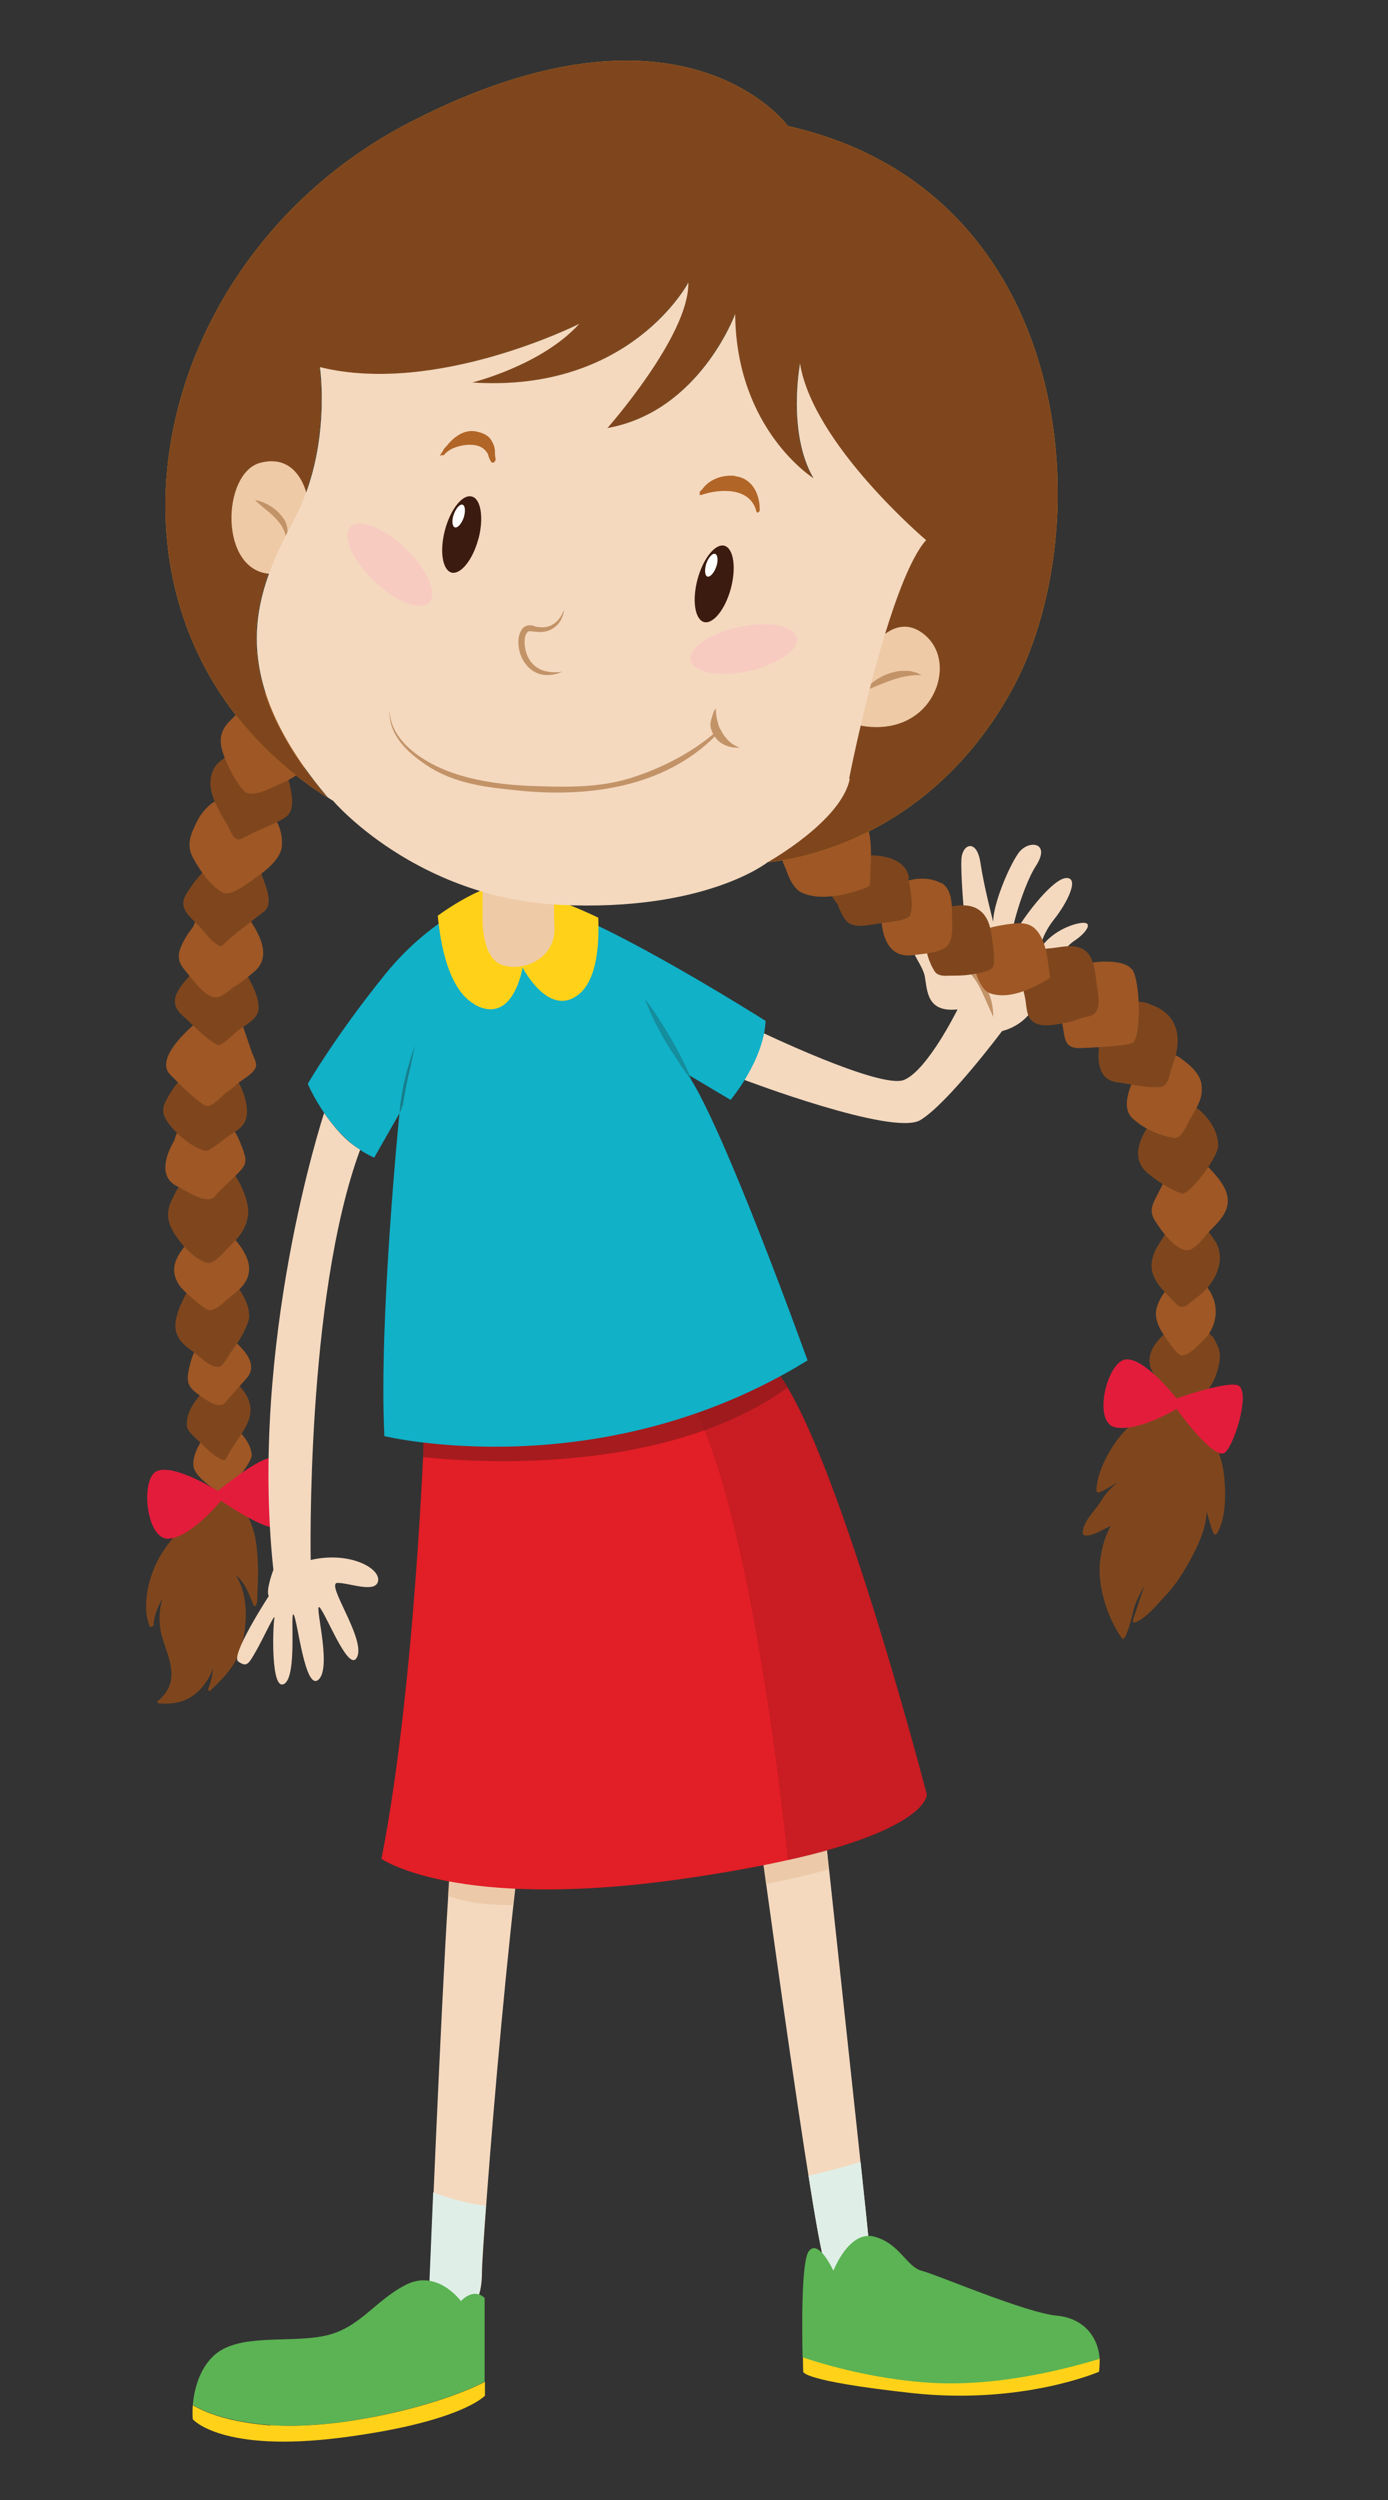 <svg width="105" height="189" viewBox="0 0 105 189" fill="none" xmlns="http://www.w3.org/2000/svg">
<rect x="0" y="0" width="105" height="189" fill="#333333" stroke="none"/>
<path d="M57.397 77.898C57.397 77.898 56.852 80.821 56.307 81.639C56.307 81.639 67.53 85.9 69.611 84.686C71.692 83.448 75.805 77.948 75.805 77.948C75.805 77.948 77.836 77.526 78.406 75.594C78.976 73.661 80.413 71.704 81.255 71.134C82.098 70.589 82.618 69.846 82.073 69.772C81.528 69.697 79.595 70.267 78.654 71.778C78.654 71.778 78.778 70.713 79.744 69.499C80.71 68.285 81.677 66.377 80.686 66.377C79.695 66.377 77.613 69.078 76.845 70.416C76.845 70.465 76.796 70.49 76.771 70.515C76.077 71.828 77.217 67.22 78.382 65.436C79.521 63.652 77.787 63.454 77.044 64.495C76.3 65.535 75.111 68.409 75.136 69.697C75.136 69.697 74.442 67.071 74.17 65.238C73.897 63.38 72.807 63.801 72.733 64.916C72.658 66.031 72.931 69.004 73.005 70.118C73.079 71.258 72.807 72.992 72.807 72.992C72.807 72.992 72.113 72.546 71.221 72.15C70.329 71.754 70.379 70.441 69.264 70.787C68.149 71.159 69.76 72.745 69.958 73.81C70.156 74.875 70.082 76.56 72.435 76.312C72.435 76.312 70.181 80.896 68.397 81.639C66.613 82.382 57.322 77.898 57.322 77.898H57.397Z" fill="#F4D9BF"/>
<path d="M75.136 76.882C75.136 76.882 75.013 76.61 74.839 76.213C74.74 76.015 74.641 75.792 74.542 75.544C74.418 75.297 74.319 75.049 74.195 74.801C74.071 74.553 73.922 74.306 73.799 74.107C73.724 74.008 73.65 73.909 73.576 73.81C73.501 73.711 73.427 73.637 73.353 73.562C73.278 73.488 73.204 73.439 73.154 73.364C73.105 73.29 73.031 73.265 72.981 73.216C72.882 73.141 72.832 73.092 72.832 73.092C72.832 73.092 72.907 73.092 73.031 73.141C73.105 73.141 73.179 73.166 73.254 73.216C73.328 73.265 73.427 73.29 73.526 73.364C73.724 73.488 73.922 73.662 74.096 73.885C74.17 74.008 74.294 74.107 74.368 74.231C74.443 74.355 74.517 74.479 74.591 74.628C74.864 75.148 75.037 75.718 75.087 76.164C75.161 76.61 75.136 76.907 75.136 76.907V76.882Z" fill="#C39368"/>
<path d="M91.662 101.038C91.29 100.419 90.472 99.874 89.754 99.824C88.936 99.775 88.565 100.146 88.094 100.79C88.094 100.79 88.094 100.815 88.094 100.84C87.202 101.658 86.558 102.649 87.252 103.838C87.599 104.432 88.54 106.068 89.333 106.191C90.175 106.315 90.745 105.696 91.315 105.126C91.81 104.606 92.108 103.739 92.231 103.045C92.405 102.203 92.132 101.707 91.711 100.989L91.662 101.038Z" fill="#7F461D"/>
<path d="M91.166 97.124C90.398 96.281 89.581 96.182 88.961 96.727C88.961 96.678 88.887 96.653 88.837 96.727C88.292 97.471 87.772 97.941 87.499 98.883C87.301 99.576 87.648 100.344 88.02 100.89C88.218 101.187 89.035 102.475 89.407 102.475C89.977 102.475 90.77 101.583 91.117 101.236C92.256 100.047 92.231 98.313 91.166 97.148V97.124Z" fill="#9E5725"/>
<path d="M91.265 107.728C90.794 106.935 89.754 105.77 88.688 105.993C88.193 106.092 87.772 106.266 87.4 106.489C86.31 106.96 85.393 107.752 84.625 108.719C83.832 109.734 82.965 111.37 82.941 112.683C82.941 112.782 83.064 112.881 83.139 112.831C83.634 112.633 84.105 112.336 84.576 112.038C84.105 112.435 83.684 112.831 83.362 113.376C82.891 114.169 81.999 114.888 81.9 115.854C81.9 115.978 81.95 116.052 82.073 116.077C82.668 116.151 83.51 115.581 84.031 115.358C83.585 116.126 83.362 117.018 83.238 117.885C82.965 119.793 83.758 122.295 84.873 123.856C84.947 123.955 85.071 123.856 85.096 123.782C85.468 123.088 85.616 122.147 85.839 121.404C86.013 120.908 86.285 120.388 86.558 119.892C86.285 120.759 85.988 121.602 85.715 122.444C85.666 122.593 85.765 122.717 85.913 122.642C86.805 122.246 87.425 121.404 88.069 120.735C88.961 119.818 89.605 118.753 90.2 117.638C90.769 116.548 91.215 115.507 91.29 114.268C91.438 114.838 91.587 115.408 91.81 115.928C91.86 116.077 92.033 116.002 92.083 115.903C92.727 114.739 92.727 113.153 92.628 111.865C92.528 110.378 91.959 109.016 91.215 107.728H91.265Z" fill="#7F461D"/>
<path d="M91.909 93.829C91.166 92.59 90.001 91.673 89.01 92.441C88.416 92.689 87.994 93.581 87.672 94.052C87.276 94.646 86.979 95.464 87.177 96.182C87.425 97.124 88.292 97.842 88.936 98.536C89.531 99.18 89.952 98.486 90.497 98.115C91.81 97.198 92.85 95.365 91.934 93.829H91.909Z" fill="#7F461D"/>
<path d="M91.091 87.858C89.977 86.644 88.961 87.734 88.366 88.898C88.044 89.295 87.821 89.815 87.623 90.187C87.202 91.029 86.855 91.525 87.425 92.367C87.92 93.11 88.688 94.225 89.605 94.498C90.348 94.696 91.042 93.531 91.513 93.061C92.182 92.392 92.974 91.624 92.875 90.608C92.801 89.592 91.711 88.551 91.067 87.882L91.091 87.858Z" fill="#9E5725"/>
<path d="M90.596 83.819C88.936 82.382 87.598 83.472 86.93 85.058C86.112 86.198 85.616 87.684 86.806 88.675C87.549 89.295 88.466 89.914 89.407 90.236C89.903 90.409 92.182 87.511 92.157 86.569C92.108 85.43 91.463 84.538 90.621 83.819H90.596Z" fill="#7F461D"/>
<path d="M89.209 79.93C88.689 79.558 87.648 79.508 87.053 79.756C86.731 79.905 86.508 80.103 86.335 80.376C86.335 80.376 86.335 80.376 86.31 80.376C86.31 80.4 86.285 80.45 86.26 80.499C86.186 80.648 86.112 80.797 86.038 80.97C85.517 82.06 84.774 83.646 85.641 84.513C86.459 85.306 87.648 85.826 88.763 86.024C89.333 86.123 89.704 85.231 89.903 84.835C90.423 83.844 91.042 83.175 90.894 81.986C90.77 81.094 89.903 80.425 89.209 79.93Z" fill="#9E5725"/>
<path d="M86.954 75.891C85.046 75.296 83.708 76.065 83.386 77.923C82.99 79.36 82.742 81.565 84.451 81.812C85.467 81.936 86.83 82.308 87.846 82.159C88.44 82.06 88.49 81.069 88.663 80.623C89.481 78.592 89.208 76.634 86.954 75.916V75.891Z" fill="#7F461D"/>
<path d="M85.616 73.29C85.146 72.596 83.362 72.646 82.668 72.769C81.875 72.918 80.909 73.091 80.537 73.934C80.488 74.058 80.438 74.206 80.389 74.33V74.182H80.364C80.314 74.702 80.141 75.272 80.166 75.792C80.191 76.61 80.364 77.353 80.488 78.146C80.612 78.963 80.909 79.261 81.751 79.236C82.42 79.211 85.096 79.087 85.641 78.864C86.335 78.592 86.31 74.256 85.641 73.265L85.616 73.29Z" fill="#9E5725"/>
<path d="M82.94 74.256C82.866 73.538 82.742 72.324 82.073 71.853C81.231 71.258 80.215 71.655 79.298 71.704C78.679 71.754 77.886 72.274 77.613 72.844C77.415 73.29 77.366 73.736 77.415 74.182C77.39 74.157 77.366 74.132 77.341 74.107C77.341 74.083 77.291 74.107 77.291 74.132C77.341 74.677 77.514 75.173 77.589 75.693C77.638 76.09 77.688 76.684 77.911 77.006C78.431 77.7 79.447 77.526 80.165 77.403C80.686 77.303 81.181 77.229 81.677 77.006C81.974 76.882 82.519 76.858 82.767 76.659C83.361 76.164 83.014 74.9 82.94 74.256Z" fill="#7F461D"/>
<path d="M78.728 70.787C78.134 69.697 77.366 69.722 76.251 69.871C75.458 69.995 73.947 70.193 73.55 71.035C73.179 71.853 73.352 72.646 73.773 73.389C73.798 73.463 73.823 73.562 73.848 73.637C74.021 74.132 74.368 74.925 74.913 75.098C76.35 75.594 78.109 74.727 79.323 74.008C79.397 73.984 79.447 73.884 79.422 73.81C79.273 72.794 79.224 71.704 78.728 70.787Z" fill="#9E5725"/>
<path d="M74.987 70.564C74.74 68.88 73.749 68.211 72.089 68.508C70.949 68.706 70.23 69.474 70.032 70.391C70.032 70.391 70.032 70.366 70.007 70.342C70.007 70.292 69.933 70.342 69.933 70.342C69.933 71.407 70.131 72.571 70.726 73.463C70.949 73.785 71.444 73.785 71.791 73.761C72.287 73.761 72.857 73.761 73.352 73.686C73.649 73.637 75.086 73.463 75.161 73.017C75.285 72.274 75.086 71.283 74.987 70.54V70.564Z" fill="#7F461D"/>
<path d="M71.197 66.774C70.503 66.353 69.438 66.353 68.695 66.576C67.183 67.022 66.242 68.112 66.663 69.524C66.787 70.986 67.307 72.472 69.141 72.2C69.834 72.1 71.296 72.051 71.742 71.407C72.188 70.763 71.99 69.598 72.014 68.855C72.014 68.112 71.915 67.17 71.222 66.749L71.197 66.774Z" fill="#9E5725"/>
<path d="M68.769 66.377C68.472 64.544 65.746 64.47 64.334 64.841C63.64 65.04 62.872 65.634 62.724 66.377C62.55 67.195 62.897 67.79 63.368 68.359C63.516 68.805 63.715 69.227 63.987 69.573C64.532 70.267 65.746 69.92 66.44 69.821C66.836 69.747 68.695 69.623 68.843 69.202C69.14 68.384 68.843 67.22 68.719 66.402L68.769 66.377Z" fill="#7F461D"/>
<path d="M63.195 61.298C61.807 61.546 59.602 62.636 59.206 64.123C59.206 64.123 59.156 64.123 59.156 64.148C59.156 64.172 59.156 64.222 59.156 64.247C59.082 64.693 59.156 65.139 59.429 65.634C59.677 66.427 60.073 67.22 60.668 67.492C62.055 68.136 64.186 67.641 65.548 67.096C65.722 67.046 65.821 66.898 65.821 66.724C65.821 64.643 66.539 60.704 63.17 61.298H63.195Z" fill="#9E5725"/>
<path d="M89.01 105.721C89.01 105.721 86.582 102.624 85.17 102.772C83.758 102.896 82.618 107.529 84.353 107.901C86.112 108.273 89.01 106.514 89.01 106.514C89.01 106.514 91.909 110.577 92.702 109.784C93.495 108.991 94.659 104.928 93.569 104.705C92.504 104.482 89.01 105.721 89.01 105.721Z" fill="#E31C3C"/>
<path d="M18.624 114.491C18.302 113.946 17.36 112.881 16.642 113.252C16.567 113.302 16.493 113.351 16.419 113.376C16.419 113.376 16.419 113.327 16.419 113.351C14.684 114.64 13.123 115.854 12.033 117.786C11.265 119.149 10.695 121.403 11.315 122.915C11.389 123.063 11.587 122.989 11.612 122.84C11.662 122.171 11.909 121.478 12.306 120.834C12.306 120.883 12.281 120.933 12.256 120.982C12.009 121.825 12.009 122.915 12.256 123.732C12.801 125.516 13.693 127.127 11.934 128.613C11.885 128.663 11.885 128.737 11.959 128.762C13.693 128.96 14.957 128.316 15.824 126.78C15.948 126.557 16.047 126.334 16.121 126.111C16.072 126.656 15.948 127.201 15.75 127.672C15.7 127.795 15.824 127.895 15.923 127.795C17.286 126.507 18.128 125.566 18.45 123.658C18.723 121.998 18.648 120.412 17.831 119.05C17.905 119.124 17.98 119.198 18.054 119.273C18.648 119.867 18.871 120.635 19.193 121.379C19.218 121.453 19.317 121.428 19.342 121.379C19.466 121.205 19.441 121.032 19.466 120.834C19.466 120.066 19.54 119.322 19.515 118.53C19.466 117.117 19.392 115.779 18.673 114.516L18.624 114.491Z" fill="#7F461D"/>
<path d="M17.657 107.678C16.691 106.39 15.774 107.827 15.279 108.892C14.783 109.586 14.461 110.577 14.709 111.097C15.006 111.766 15.923 112.41 16.542 112.757C17.063 113.054 19.119 110.577 19.045 109.957C18.921 108.966 18.252 108.421 17.682 107.678H17.657Z" fill="#9E5725"/>
<path d="M18.574 105.374C17.757 104.061 16.047 103.293 15.354 105.101C15.354 105.101 15.354 105.151 15.354 105.176C14.734 105.968 14.065 106.737 14.139 107.802C14.164 108.223 14.734 108.644 15.007 108.917C15.576 109.462 16.122 110.056 16.84 110.378C16.964 110.428 17.088 110.304 17.137 110.205C17.905 108.595 19.739 107.232 18.574 105.374Z" fill="#7F461D"/>
<path d="M17.187 100.89C16.196 99.998 15.354 100.79 14.957 101.757C14.61 102.153 14.313 103.293 14.239 103.788C14.115 104.532 14.313 104.903 14.908 105.349C15.304 105.622 16.171 106.315 16.667 106.216C16.939 106.167 16.964 106.117 17.137 105.919C17.633 105.349 18.104 104.804 18.624 104.234C19.739 103.02 18.104 101.707 17.212 100.914L17.187 100.89Z" fill="#9E5725"/>
<path d="M17.36 96.628C16.964 95.959 16.419 95.637 15.527 95.786C14.61 95.934 14.387 96.826 14.189 97.594C13.669 98.585 13.049 99.799 13.347 100.766C13.57 101.459 14.09 101.806 14.66 102.227C15.13 102.574 15.849 103.342 16.493 103.342C16.89 103.342 17.335 102.376 17.534 102.128C18.079 101.385 18.475 100.79 18.773 99.923C19.119 98.932 18.203 97.371 17.36 96.628Z" fill="#7F461D"/>
<path d="M17.385 93.209C16.072 91.822 14.907 92.788 14.139 94.002C13.371 94.968 12.727 95.91 13.569 97.173C13.817 97.57 15.353 98.907 15.749 99.031C16.294 99.205 17.162 98.214 17.509 97.966C18.227 97.446 18.822 96.851 18.846 95.959C18.871 94.968 18.004 93.903 17.36 93.234L17.385 93.209Z" fill="#9E5725"/>
<path d="M17.781 88.824C17.285 88.155 16.666 87.833 15.799 87.981C15.105 88.105 14.634 88.427 14.263 88.873C13.693 89.27 13.247 90.186 12.975 90.756C12.529 91.723 12.677 92.441 13.222 93.308C13.743 94.126 14.709 95.191 15.65 95.464C16.245 95.637 17.112 94.423 17.484 94.101C18.202 93.432 18.698 92.714 18.772 91.723C18.846 90.905 18.227 89.468 17.756 88.824H17.781Z" fill="#7F461D"/>
<path d="M18.45 87.09C18.178 86.396 17.781 85.157 17.013 84.86C16.27 84.562 15.007 84.364 14.263 84.761C13.619 85.083 13.347 85.603 13.198 86.198C12.479 87.412 12.009 89.022 13.421 89.691C14.09 90.013 15.304 90.905 16.047 90.608C16.27 90.509 16.369 90.286 16.543 90.112C17.013 89.666 17.459 89.22 17.93 88.774C18.5 88.204 18.748 87.858 18.426 87.09H18.45Z" fill="#9E5725"/>
<path d="M17.806 81.49C16.939 80.376 15.576 80.202 14.536 80.822C14.536 80.822 14.536 80.772 14.511 80.822C13.718 81.367 13.049 82.283 12.603 83.126C12.207 83.819 12.281 84.29 12.752 84.934C13.346 85.727 14.387 86.619 15.328 86.941C15.477 86.99 15.65 87.04 15.799 86.941C16.369 86.644 16.864 86.148 17.41 85.801C18.103 85.355 18.574 85.108 18.673 84.24C18.747 83.373 18.326 82.159 17.806 81.466V81.49Z" fill="#7F461D"/>
<path d="M19.119 79.756C18.872 79.038 18.624 78.294 18.376 77.576C18.079 76.783 17.311 76.337 16.493 76.288C15.75 76.263 15.304 76.734 14.908 77.254C13.644 78.319 11.835 80.202 12.876 81.243C13.669 82.035 14.462 82.878 15.403 83.522C15.973 83.918 16.691 82.878 17.113 82.605C17.509 82.358 17.881 81.961 18.277 81.689C18.624 81.441 19.169 81.119 19.342 80.698C19.466 80.4 19.218 80.004 19.144 79.756H19.119Z" fill="#9E5725"/>
<path d="M18.351 73.042C17.558 71.209 15.378 72.001 14.585 73.364C14.56 73.414 14.585 73.463 14.585 73.488C13.668 74.578 12.479 75.643 13.867 76.833C14.659 77.526 15.452 78.443 16.394 78.963C16.567 79.062 16.641 78.988 16.815 78.889C17.335 78.592 17.781 77.997 18.326 77.675C18.822 77.353 19.59 76.882 19.565 76.188C19.54 75.024 18.822 74.082 18.376 73.067L18.351 73.042Z" fill="#7F461D"/>
<path d="M18.351 68.682C18.029 68.236 16.84 68.186 16.369 68.335C15.403 68.607 14.957 69.152 14.61 70.069C14.238 70.54 13.916 71.035 13.668 71.63C13.247 72.72 13.842 73.141 14.461 73.934C14.907 74.454 15.725 75.594 16.542 75.371C16.988 75.247 17.434 74.751 17.831 74.528C18.301 74.256 18.747 73.86 19.169 73.513C20.878 72.15 19.218 69.995 18.326 68.706L18.351 68.682Z" fill="#9E5725"/>
<path d="M19.714 65.981C19.392 64.841 19.02 64.495 17.88 64.247C16.641 63.999 15.749 65.238 15.204 66.105C14.957 66.353 14.734 66.625 14.536 66.922C14.263 67.319 13.817 67.864 13.867 68.384C13.916 69.053 14.758 69.648 15.155 70.118C15.601 70.589 16.047 71.283 16.666 71.531C16.716 71.531 16.79 71.531 16.815 71.481C17.806 70.54 18.921 69.722 19.986 68.904C20.779 68.26 19.961 66.7 19.738 65.956L19.714 65.981Z" fill="#7F461D"/>
<path d="M20.284 61.15C19.193 59.861 17.533 59.614 16.419 60.506C15.849 60.729 15.18 61.521 14.932 62.042C14.437 63.033 14.04 63.875 14.635 64.916C15.13 65.808 15.948 67.022 16.889 67.492C17.533 67.814 19.07 66.526 19.515 66.229C20.184 65.783 21.274 64.841 21.324 63.974C21.398 62.859 21.002 62.017 20.284 61.15Z" fill="#9E5725"/>
<path d="M21.101 57.136C20.779 56.343 20.407 55.625 19.441 55.65C18.871 55.65 18.351 56.17 17.905 56.715C17.286 57.161 16.468 57.483 16.146 58.177C15.675 59.168 15.997 60.134 16.468 61.075C16.691 61.522 16.964 61.967 17.211 62.389C17.385 62.686 17.583 63.355 17.98 63.454C18.178 63.504 18.673 63.206 18.772 63.157C19.392 62.81 20.061 62.587 20.705 62.265C21.498 61.868 22.043 61.695 22.092 60.778C22.142 59.639 21.597 58.177 21.151 57.136H21.101Z" fill="#7F461D"/>
<path d="M22.885 54.634C22.514 54.064 21.77 52.454 21.002 52.28C20.209 52.107 19.813 52.429 19.367 53.048C19.169 53.147 18.995 53.246 18.822 53.346C18.227 53.668 17.781 54.089 17.311 54.584C16.617 55.303 16.567 56.071 16.89 56.987C17.187 57.88 17.831 59.143 18.475 59.812C19.045 60.382 20.556 59.539 21.126 59.292C21.993 58.92 22.91 58.449 23.331 57.557C23.703 56.765 23.331 55.328 22.885 54.659V54.634Z" fill="#9E5725"/>
<path d="M16.468 112.707C16.468 112.707 13.148 110.626 11.86 111.221C10.571 111.815 11.067 116.547 12.826 116.324C14.585 116.102 16.716 113.451 16.716 113.451C16.716 113.451 20.804 116.3 21.299 115.284C21.77 114.293 21.497 110.081 20.407 110.23C19.317 110.378 16.468 112.732 16.468 112.732V112.707Z" fill="#E31C3C"/>
<path d="M35.198 128.093C35.198 128.093 34.43 135.079 33.885 143.676C33.34 152.273 32.498 172.812 32.498 172.812C32.498 172.812 31.878 174.992 33.86 175.067C35.842 175.141 36.462 173.754 36.462 171.747C36.462 169.74 38.865 137.953 40.946 129.753L35.223 128.118L35.198 128.093Z" fill="#F4D9BF"/>
<path d="M55.886 127.102C55.886 127.102 61.163 167.089 62.402 171.202C62.402 171.202 63.343 172.218 64.656 171.821C65.969 171.425 65.672 169.269 65.672 168.947C65.672 168.625 61.089 126.235 61.089 126.235L55.886 127.077V127.102Z" fill="#F4D9BF"/>
<path d="M32.77 165.727C32.597 169.864 32.473 172.812 32.473 172.812C32.473 172.812 31.854 174.992 33.836 175.067C35.818 175.141 36.437 173.754 36.437 171.747C36.437 171.301 36.536 169.468 36.759 166.767C35.397 166.569 34.059 166.247 32.795 165.751L32.77 165.727Z" fill="#DFEFE7"/>
<path d="M65.077 163.447C63.789 163.844 62.476 164.19 61.163 164.488C61.683 167.832 62.129 170.31 62.401 171.177C62.401 171.177 63.343 172.193 64.656 171.796C65.969 171.4 65.672 169.245 65.672 168.923C65.672 168.848 65.449 166.718 65.102 163.447H65.077Z" fill="#DFEFE7"/>
<g style="mix-blend-mode:multiply" opacity="0.5">
<path d="M38.791 144.023C39.014 141.992 39.236 140.431 39.534 139.242L34.43 137.483C34.43 137.483 34.083 139.787 33.885 143.33C35.545 143.924 37.056 144.023 38.791 144.023Z" fill="#E3BB94"/>
</g>
<g style="mix-blend-mode:multiply" opacity="0.5">
<path d="M62.699 141.348C62.328 137.929 62.402 135.6 62.402 135.6L57.199 136.442C57.199 136.442 57.471 138.821 57.942 142.438C59.627 142.091 61.039 141.794 62.674 141.323L62.699 141.348Z" fill="#E3BB94"/>
</g>
<path d="M34.876 173.977C34.876 173.977 33.093 171.499 30.689 172.738C28.286 173.977 27.196 176.058 24.496 176.603C21.795 177.148 18.054 176.38 16.196 178.065C15.031 179.13 14.685 180.74 14.585 181.806C15.601 182.425 17.41 183.094 20.457 183.342C25.214 183.713 32.671 182.078 36.66 180.071V173.729C36.66 173.729 35.942 172.887 34.876 173.952V173.977Z" fill="#5BB353"/>
<path d="M20.457 183.367C17.409 183.119 15.626 182.45 14.585 181.831C14.536 182.45 14.585 182.896 14.585 182.896C14.585 182.896 16.741 185.448 25.833 184.283C34.901 183.119 36.685 181.112 36.685 181.112V180.072C32.721 182.078 25.263 183.713 20.482 183.342L20.457 183.367Z" fill="#FFD219"/>
<path d="M70.131 180.096C66.093 179.824 62.575 178.808 60.742 178.189C60.742 178.882 60.766 179.303 60.766 179.303C60.766 179.303 60.593 179.997 68.967 180.914C77.341 181.831 83.138 179.303 83.138 179.303C83.188 178.957 83.188 178.61 83.188 178.288C79.967 179.254 74.987 180.418 70.131 180.071V180.096Z" fill="#FFD219"/>
<path d="M83.188 178.312C83.064 176.652 81.974 175.265 79.967 175.067C77.564 174.844 70.9 171.97 69.735 171.673C68.571 171.375 68.1 169.641 66.168 169.096C64.235 168.551 63.046 171.673 63.046 171.673C63.046 171.673 61.931 169.22 61.188 170.186C60.618 170.929 60.667 175.934 60.717 178.213C62.55 178.833 66.069 179.824 70.107 180.121C74.988 180.468 79.943 179.303 83.163 178.337L83.188 178.312Z" fill="#5BB353"/>
<path d="M32.102 107.95C32.102 107.95 31.408 127.597 28.856 140.53C28.856 140.53 34.48 144.494 51.649 142.041C70.379 139.366 70.107 135.649 70.107 135.649C70.107 135.649 62.377 105.894 57.868 102.772L32.126 107.95H32.102Z" fill="#E21E26"/>
<g style="mix-blend-mode:multiply" opacity="0.3">
<path d="M70.107 135.649C70.107 135.649 61.956 104.11 57.595 102.772L51.104 104.482C55.044 108.074 58.19 127.077 59.602 140.629C69.884 138.449 70.107 135.649 70.107 135.649Z" fill="#8C191B"/>
</g>
<g style="mix-blend-mode:multiply" opacity="0.7">
<path d="M59.602 104.878C58.933 104.061 58.685 103.144 58.165 102.772L31.755 107.232C31.755 107.232 32.052 108.52 32.002 110.155C35.595 110.552 50.237 111.617 59.577 104.903L59.602 104.878Z" fill="#8C191B"/>
</g>
<path d="M37.131 67.691C37.131 67.691 32.87 69.053 29.153 73.637C25.437 78.22 23.282 81.936 23.282 81.936C23.282 81.936 25.041 86.124 28.311 87.511L30.219 84.166C30.219 84.166 28.633 99.898 29.079 108.57C29.079 108.57 45.356 112.534 61.089 102.847C61.089 102.847 54.746 85.182 52.021 81.218L55.267 83.15C55.267 83.15 57.769 80.202 57.917 77.18C57.917 77.18 46.05 69.673 41.491 68.508L37.156 67.666L37.131 67.691Z" fill="#11B1C8"/>
<path d="M49.419 77.056C49.419 77.056 49.518 77.229 49.568 77.328C49.617 77.427 49.667 77.501 49.716 77.601C49.89 77.898 50.038 78.195 50.212 78.517C50.286 78.641 50.361 78.765 50.435 78.889C50.484 78.988 50.559 79.087 50.608 79.162C50.955 79.707 51.302 80.252 51.674 80.797C51.847 81.044 51.996 81.243 52.095 81.367C52.219 81.515 52.293 81.614 52.293 81.614C52.293 81.614 52.243 81.515 52.169 81.317C52.095 81.144 51.996 80.871 51.847 80.574C51.55 79.954 51.153 79.162 50.683 78.394C50.237 77.625 49.741 76.857 49.37 76.312C49.171 76.04 48.998 75.817 48.874 75.643C48.825 75.594 48.8 75.544 48.775 75.495C48.973 76.04 49.196 76.56 49.444 77.056H49.419Z" fill="#177D8A"/>
<path d="M30.491 83.423C30.639 82.531 30.813 81.614 31.036 80.722C31.16 80.177 31.259 79.608 31.383 79.062C31.333 79.162 31.308 79.285 31.259 79.385C31.11 79.781 31.011 80.227 30.862 80.648C30.738 81.069 30.639 81.515 30.54 81.912C30.466 82.333 30.392 82.704 30.342 83.051C30.293 83.373 30.268 83.671 30.243 83.869C30.243 84.067 30.218 84.191 30.218 84.191C30.218 84.191 30.268 84.092 30.342 83.894C30.392 83.77 30.441 83.621 30.516 83.423H30.491Z" fill="#177D8A"/>
<path d="M35.892 75.941C38.84 77.576 39.534 73.141 39.534 73.141C39.534 73.141 41.467 76.932 43.721 75.222C45.233 74.083 45.332 71.159 45.257 69.375C43.796 68.682 42.458 68.136 41.467 67.864L37.131 67.022C37.131 67.022 35.372 67.591 33.117 69.227C33.316 71.382 33.935 74.826 35.892 75.916V75.941Z" fill="#FFD219"/>
<path d="M23.504 118.009C23.504 118.009 23.108 98.115 27.245 86.916C26.155 86.272 25.239 85.182 24.52 84.141C24.396 84.513 18.847 101.558 20.68 118.678C20.68 118.678 20.085 120.239 20.333 120.66C20.333 120.66 17.385 125.194 18.029 125.615C18.673 126.061 18.797 125.813 19.367 124.822C19.937 123.831 20.878 121.75 20.754 122.37C20.631 123.014 20.482 127.895 21.498 127.3C22.513 126.73 21.919 121.651 22.216 122.072C22.513 122.469 23.083 127.994 24.124 126.953C25.164 125.913 23.604 120.685 24.248 121.602C24.892 122.543 26.502 126.656 27.047 125.194C27.568 123.732 24.595 119.669 25.536 119.669C26.477 119.669 28.459 120.487 28.608 119.496C28.732 118.505 26.354 117.266 23.504 117.935V118.009Z" fill="#F4D9BF"/>
<path d="M36.512 63.925V69.128C36.512 69.128 36.314 72.547 38.122 72.993C39.931 73.463 42.012 72.225 41.938 70.193C41.863 68.186 41.938 65.436 41.938 65.436L36.512 63.925Z" fill="#EFCAA7"/>
<g style="mix-blend-mode:multiply" opacity="0.3">
<path d="M36.512 63.925V69.128C36.512 69.128 36.314 72.547 38.122 72.993C39.931 73.463 42.012 72.225 41.938 70.193C41.863 68.186 41.938 65.436 41.938 65.436L36.512 63.925Z" fill="#EFCAA7"/>
</g>
<g style="mix-blend-mode:multiply" opacity="0.3">
<g style="mix-blend-mode:multiply">
<path d="M26.205 86.099C26.8 86.668 27.518 87.164 28.286 87.511L30.194 84.166C30.491 81.069 32.572 75.52 32.572 75.52C29.525 78.988 26.998 84.29 26.205 86.099Z" fill="#11B1C8"/>
</g>
<g style="mix-blend-mode:multiply">
<path d="M52.071 81.144L52.343 81.416L55.267 83.15C55.267 83.15 55.96 82.308 56.654 81.069C53.904 79.162 47.908 74.107 47.908 74.107L52.095 81.144H52.071Z" fill="#11B1C8"/>
</g>
</g>
<path d="M59.577 9.493C59.577 9.493 51.6 -1.408 30.962 9.27C10.448 19.874 5.171 47.771 24.743 60.283C16.642 50.67 19.367 44.6 22.216 39.248C25.065 33.872 24.148 27.753 24.148 27.753C32.969 29.933 43.771 24.482 43.771 24.482C40.921 27.654 35.669 28.917 35.669 28.917C47.685 29.71 52.021 21.361 52.021 21.361C52.12 25.349 45.901 32.361 45.901 32.361C52.863 31.122 55.564 23.739 55.564 23.739C55.638 32.46 61.485 36.151 61.485 36.151C59.478 32.733 60.469 27.48 60.469 27.48C61.485 33.6 70.008 40.834 70.008 40.834C67.481 43.634 64.805 55.675 64.186 58.87C63.566 62.066 57.967 65.188 57.967 65.188C57.967 65.188 69.512 64.668 76.424 52.379C83.362 40.091 81.503 14.399 59.553 9.518L59.577 9.493Z" fill="#F2A01F"/>
<path d="M59.577 9.493C59.577 9.493 51.6 -1.408 30.962 9.27C10.448 19.874 5.171 47.771 24.743 60.283C16.642 50.67 19.367 44.6 22.216 39.248C25.065 33.872 24.148 27.753 24.148 27.753C32.969 29.933 43.771 24.482 43.771 24.482C40.921 27.654 35.669 28.917 35.669 28.917C47.685 29.71 52.021 21.361 52.021 21.361C52.12 25.349 45.901 32.361 45.901 32.361C52.863 31.122 55.564 23.739 55.564 23.739C55.638 32.46 61.485 36.151 61.485 36.151C59.478 32.733 60.469 27.48 60.469 27.48C61.485 33.6 70.008 40.834 70.008 40.834C67.481 43.634 64.805 55.675 64.186 58.87C63.566 62.066 57.967 65.188 57.967 65.188C57.967 65.188 69.512 64.668 76.424 52.379C83.362 40.091 81.503 14.399 59.553 9.518L59.577 9.493Z" fill="#7F461D"/>
<path d="M20.408 43.089C20.333 43.262 20.284 43.435 20.209 43.609C20.209 43.609 20.284 43.411 20.408 43.089Z" fill="#CB6A28"/>
<path d="M66.118 50.868C66.217 50.496 66.316 50.1 66.44 49.728C66.316 50.1 66.217 50.472 66.118 50.868Z" fill="#CB6A28"/>
<path d="M65.846 51.909C65.945 51.587 66.019 51.24 66.118 50.868C66.019 51.215 65.92 51.562 65.846 51.909Z" fill="#CB6A28"/>
<g style="mix-blend-mode:multiply" opacity="0.5">
<path d="M21.621 25.548C23.95 32.113 21.175 40.884 20.383 43.089C20.903 41.751 21.547 40.487 22.191 39.248C25.04 33.872 24.124 27.753 24.124 27.753C31.655 29.611 40.674 25.895 43.102 24.78C45.381 23.021 47.239 20.964 47.239 20.964C34.926 28.917 21.597 25.548 21.597 25.548H21.621Z" fill="#7F461D"/>
</g>
<g style="mix-blend-mode:multiply" opacity="0.5">
<path d="M52.194 18.66C47.735 28.124 35.694 28.917 35.694 28.917C47.71 29.71 52.046 21.361 52.046 21.361C52.318 19.849 52.194 18.635 52.194 18.635V18.66Z" fill="#7F461D"/>
</g>
<g style="mix-blend-mode:multiply" opacity="0.5">
<path d="M72.634 40.834C60.172 32.361 59.825 19.602 59.825 19.602C56.109 29.586 61.51 36.176 61.51 36.176C59.503 32.757 60.494 27.505 60.494 27.505C61.51 33.624 70.032 40.859 70.032 40.859C68.769 42.246 67.481 45.963 66.415 49.728C68.298 43.634 72.609 40.859 72.609 40.859L72.634 40.834Z" fill="#7F461D"/>
</g>
<g style="mix-blend-mode:multiply" opacity="0.5">
<path d="M45.926 32.386C52.442 31.221 55.217 24.681 55.564 23.863C55.663 22.203 55.663 20.84 55.663 20.84C53.78 28.843 45.951 32.386 45.951 32.386H45.926Z" fill="#7F461D"/>
</g>
<path d="M23.232 37.489C23.232 37.489 22.637 34.219 19.689 34.987C16.765 35.755 16.542 43.237 20.506 43.386C20.506 43.386 21.2 41.379 23.232 37.489Z" fill="#EFCAA7"/>
<path d="M19.243 37.812C19.243 37.812 19.515 37.812 19.862 37.96C20.036 38.035 20.259 38.134 20.457 38.258C20.655 38.381 20.878 38.555 21.052 38.728C21.151 38.827 21.225 38.926 21.324 39.026C21.398 39.125 21.473 39.248 21.547 39.348C21.671 39.571 21.721 39.818 21.745 40.017C21.745 40.116 21.745 40.215 21.745 40.289C21.745 40.363 21.721 40.438 21.696 40.487C21.671 40.586 21.646 40.661 21.646 40.661C21.646 40.661 21.646 40.611 21.597 40.487C21.597 40.438 21.597 40.363 21.547 40.289C21.522 40.215 21.497 40.141 21.473 40.066C21.423 39.992 21.374 39.917 21.349 39.818C21.299 39.744 21.225 39.645 21.175 39.571C21.027 39.397 20.903 39.224 20.729 39.075C20.581 38.902 20.383 38.753 20.209 38.604C20.036 38.456 19.862 38.332 19.738 38.208C19.466 37.985 19.268 37.787 19.268 37.787L19.243 37.812Z" fill="#C39368"/>
<path d="M66.316 48.539C66.316 48.539 67.927 46.409 69.859 47.92C71.816 49.431 71.321 52.578 69.264 54.064C67.208 55.551 64.706 54.758 64.706 54.758C64.706 54.758 66.069 49.406 66.316 48.539Z" fill="#EFCAA7"/>
<path d="M65.35 52.255C65.35 52.255 65.523 52.008 65.87 51.71C66.044 51.562 66.242 51.413 66.49 51.264C66.737 51.116 67.01 50.992 67.307 50.893C67.605 50.819 67.902 50.719 68.199 50.719C68.348 50.719 68.472 50.719 68.62 50.719C68.744 50.719 68.868 50.719 68.992 50.769C69.215 50.819 69.413 50.868 69.512 50.942C69.636 50.992 69.711 51.041 69.711 51.041C69.711 51.041 69.636 51.041 69.512 51.041C69.388 51.041 69.215 51.041 68.992 51.066C68.893 51.066 68.769 51.091 68.645 51.116C68.521 51.116 68.397 51.165 68.274 51.19C68.15 51.19 68.026 51.264 67.877 51.289C67.753 51.314 67.605 51.364 67.481 51.413C66.96 51.587 66.44 51.809 66.019 51.983C65.598 52.156 65.35 52.28 65.35 52.28V52.255Z" fill="#C39368"/>
<path d="M64.235 58.871C64.855 55.699 67.53 43.634 70.058 40.834C70.058 40.834 61.51 33.6 60.519 27.48C60.519 27.48 59.528 32.708 61.535 36.152C61.535 36.152 55.688 32.485 55.614 23.739C55.614 23.739 52.913 31.122 45.951 32.361C45.951 32.361 52.17 25.325 52.071 21.361C52.071 21.361 47.71 29.71 35.719 28.917C35.719 28.917 40.971 27.629 43.821 24.482C43.821 24.482 33.018 29.933 24.198 27.753C24.198 27.753 25.115 33.872 22.266 39.248C19.417 44.6 16.692 50.695 24.793 60.283C24.917 60.357 25.041 60.456 25.189 60.531C25.189 60.531 31.408 67.864 42.383 68.409C53.359 68.929 58.066 65.188 58.066 65.188C58.066 65.188 63.666 62.067 64.285 58.871H64.235Z" fill="#F4D9BF"/>
<path d="M54.523 55.179C54.424 55.03 54.35 54.857 54.325 54.684C54.201 54.312 54.151 53.94 54.151 53.544C54.077 53.643 54.028 53.717 53.978 53.841C53.904 54.089 53.804 54.337 53.755 54.609C53.705 54.907 53.804 55.229 53.953 55.501C52.268 56.913 50.163 58.003 48.081 58.697C45.728 59.515 43.3 59.515 40.847 59.44C38.592 59.391 36.288 59.143 34.158 58.4C32.126 57.681 29.475 56.046 29.475 53.643C29.351 55.501 30.763 56.839 32.2 57.805C34.381 59.292 36.908 59.539 39.46 59.787C44.588 60.283 50.262 59.49 54.077 55.675C54.102 55.724 54.127 55.749 54.151 55.798C54.572 56.343 55.291 56.566 55.96 56.517C55.341 56.319 54.845 55.823 54.523 55.179Z" fill="#C39368"/>
<path d="M42.656 46.185C42.656 46.185 42.656 46.334 42.557 46.582C42.483 46.805 42.309 47.176 41.913 47.449C41.715 47.598 41.492 47.697 41.219 47.746C40.946 47.796 40.674 47.796 40.377 47.746C40.327 47.746 40.203 47.722 40.178 47.722H40.079C40.079 47.722 40.054 47.722 40.03 47.722C39.98 47.722 39.906 47.771 39.856 47.846C39.732 47.994 39.683 48.267 39.683 48.514C39.683 49.035 39.831 49.555 40.104 49.951C40.377 50.348 40.773 50.596 41.169 50.719C41.566 50.819 41.913 50.843 42.16 50.819C42.408 50.819 42.557 50.769 42.557 50.769C42.557 50.769 42.532 50.769 42.458 50.819C42.383 50.819 42.309 50.893 42.185 50.918C41.937 50.992 41.566 51.066 41.12 51.017C40.674 50.967 40.129 50.695 39.782 50.224C39.41 49.753 39.212 49.159 39.212 48.514C39.212 48.192 39.286 47.87 39.485 47.573C39.584 47.424 39.782 47.3 39.98 47.276C40.03 47.276 40.104 47.276 40.154 47.276H40.253L40.451 47.35C40.699 47.424 40.922 47.424 41.145 47.424C41.368 47.4 41.566 47.35 41.739 47.251C42.086 47.077 42.309 46.78 42.433 46.582C42.557 46.384 42.606 46.235 42.606 46.235L42.656 46.185Z" fill="#C39368"/>
<path d="M37.502 34.69C37.403 34.417 37.477 34.12 37.403 33.823C37.353 33.6 37.254 33.426 37.13 33.228C36.883 32.856 36.387 32.683 35.966 32.609C35.074 32.46 34.306 33.055 33.761 33.748C33.637 33.847 33.563 33.971 33.489 34.12C33.414 34.219 33.365 34.293 33.315 34.392C33.29 34.442 33.315 34.492 33.365 34.442C33.365 34.442 33.414 34.392 33.439 34.368C33.439 34.442 33.563 34.442 33.612 34.368C34.034 33.847 34.925 33.624 35.545 33.624C36.214 33.624 36.635 33.847 36.908 34.318C36.957 34.516 37.031 34.739 37.155 34.913C37.279 35.111 37.552 34.839 37.477 34.69H37.502Z" fill="#B16527"/>
<path d="M55.613 35.978C54.647 35.879 53.631 36.226 53.086 37.043C53.062 37.043 53.012 37.093 52.987 37.118C52.938 37.167 52.913 37.242 52.938 37.316C52.938 37.316 52.938 37.341 52.913 37.365C52.913 37.415 52.938 37.44 52.987 37.415C52.987 37.415 53.037 37.415 53.062 37.415C54.523 36.92 56.778 36.845 57.224 38.679C57.273 38.852 57.471 38.679 57.471 38.58C57.496 37.39 56.926 36.151 55.613 36.003V35.978Z" fill="#B16527"/>
<path d="M36.19 40.735C35.768 42.321 34.852 43.46 34.158 43.287C33.464 43.089 33.241 41.652 33.663 40.066C34.084 38.48 35 37.341 35.694 37.539C36.388 37.712 36.611 39.174 36.19 40.76V40.735Z" fill="#3B1B0F"/>
<path d="M35.074 39.149C34.901 39.62 34.603 39.942 34.405 39.868C34.207 39.794 34.157 39.348 34.331 38.877C34.504 38.406 34.802 38.084 35 38.158C35.198 38.233 35.223 38.679 35.074 39.149Z" fill="white"/>
<path d="M55.291 44.476C54.87 46.062 53.953 47.201 53.26 47.028C52.566 46.83 52.343 45.393 52.764 43.807C53.185 42.221 54.102 41.082 54.796 41.255C55.489 41.453 55.712 42.891 55.291 44.476Z" fill="#3B1B0F"/>
<path d="M54.176 42.866C54.003 43.337 53.706 43.658 53.507 43.584C53.309 43.51 53.284 43.064 53.433 42.593C53.606 42.123 53.904 41.8 54.102 41.875C54.3 41.949 54.35 42.395 54.176 42.866Z" fill="white"/>
<path d="M60.296 48.192C60.494 49.109 58.834 50.249 56.629 50.744C54.399 51.215 52.442 50.843 52.244 49.927C52.046 49.01 53.681 47.87 55.911 47.4C58.14 46.929 60.098 47.3 60.296 48.217V48.192Z" fill="#F8CBC1"/>
<path d="M32.473 45.541C31.829 46.235 29.946 45.517 28.311 43.931C26.651 42.345 25.858 40.512 26.502 39.843C27.146 39.149 29.029 39.893 30.665 41.453C32.325 43.039 33.117 44.848 32.473 45.541Z" fill="#F8CBC1"/>
<g style="mix-blend-mode:multiply" opacity="0.3">
<path d="M51.996 81.218L52.219 81.342L52.07 81.144C52.07 81.144 48.131 73.984 45.877 71.679C45.877 71.679 52.417 91.698 55.118 105.894C57.075 105.077 59.082 104.061 61.064 102.847C61.064 102.847 54.721 85.182 51.996 81.218Z" fill="#11B1C8"/>
</g>
</svg>
